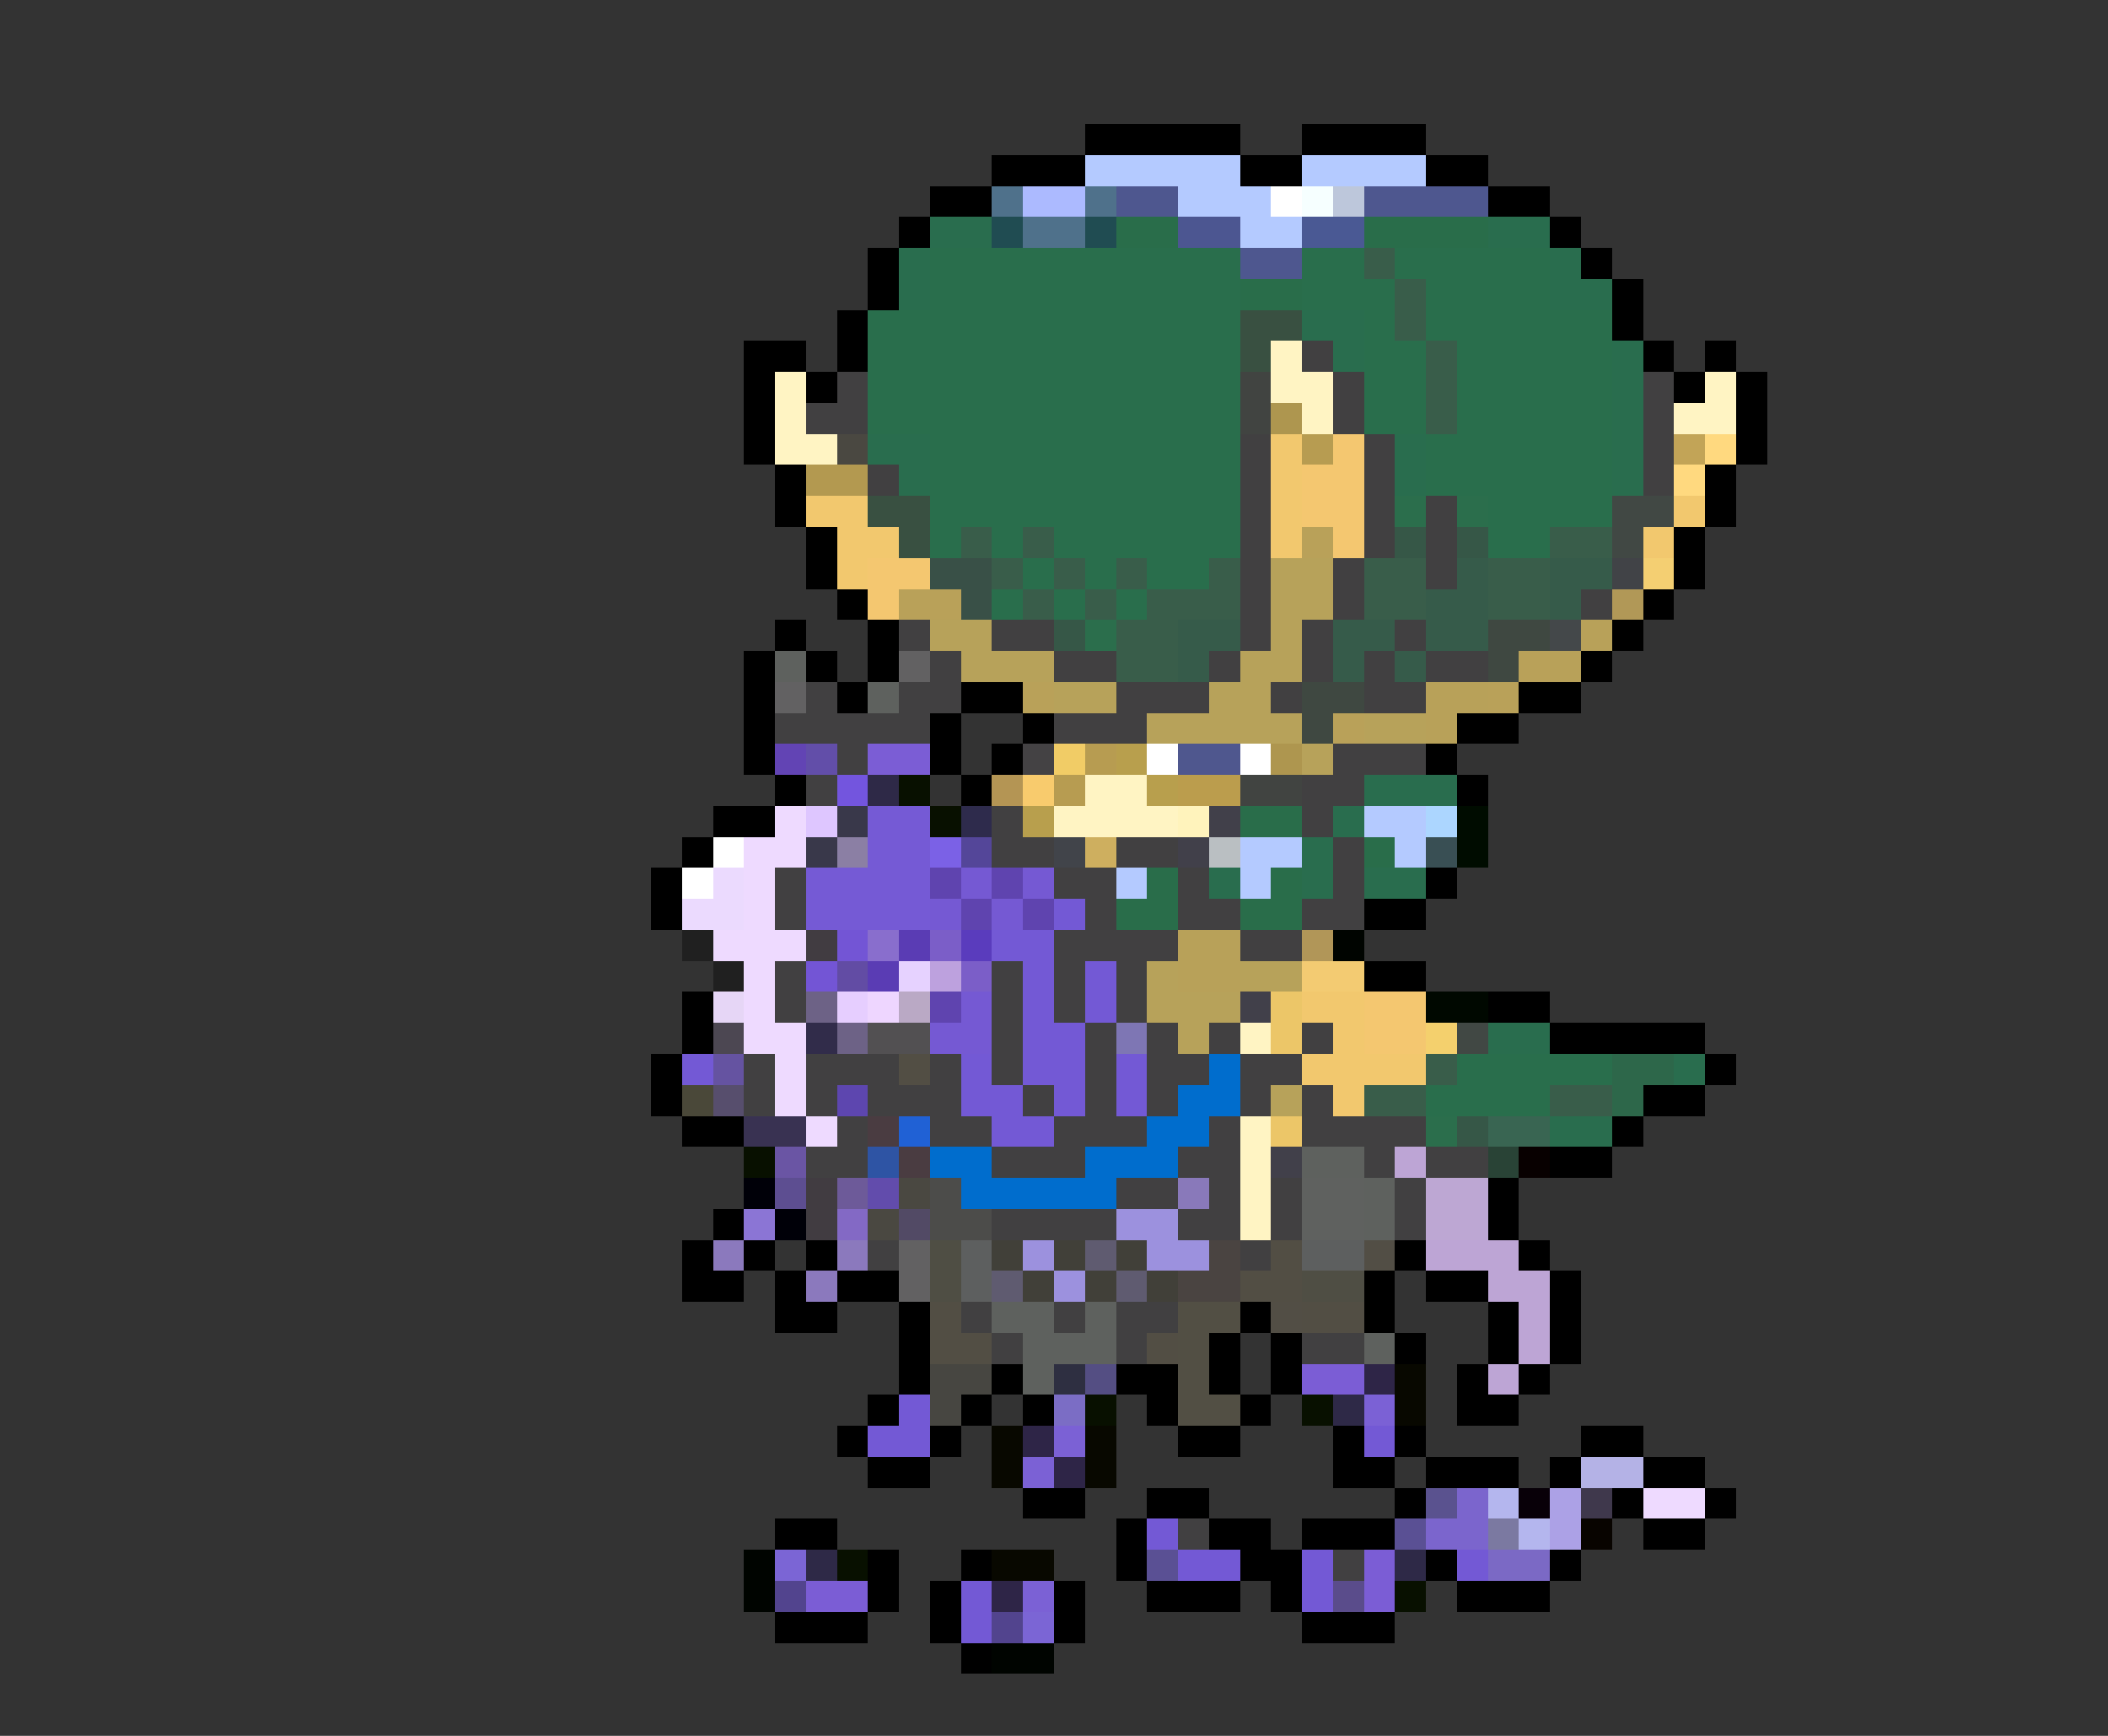 <svg xmlns="http://www.w3.org/2000/svg" viewBox="0 -0.5 68 56" shape-rendering="crispEdges">
<rect x="0" y="-0.5" width="68" height="56" fill="#333333" stroke="none"/>
<path stroke="#000000" d="M35 4h5M42 4h4M32 5h3M40 5h2M46 5h2M30 6h2M48 6h2M29 7h1M50 7h1M28 8h1M51 8h1M28 9h1M52 9h1M27 10h1M52 10h1M24 11h2M27 11h1M53 11h1M55 11h1M24 12h1M26 12h1M54 12h1M56 12h1M24 13h1M56 13h1M24 14h1M56 14h1M25 15h1M55 15h1M25 16h1M55 16h1M26 17h1M54 17h1M26 18h1M54 18h1M27 19h1M53 19h1M25 20h1M28 20h1M52 20h1M24 21h1M26 21h1M28 21h1M51 21h1M24 22h1M27 22h1M31 22h2M49 22h2M24 23h1M30 23h1M33 23h1M47 23h2M24 24h1M30 24h1M32 24h1M46 24h1M25 25h1M31 25h1M47 25h1M23 26h2M22 27h1M21 28h1M46 28h1M21 29h1M44 29h2M44 31h2M22 32h1M48 32h2M22 33h1M50 33h5M21 34h1M55 34h1M21 35h1M53 35h2M22 36h2M52 36h1M50 37h2M48 38h1M23 39h1M48 39h1M22 40h1M24 40h1M26 40h1M45 40h1M49 40h1M22 41h2M25 41h1M27 41h2M44 41h1M46 41h2M50 41h1M25 42h2M29 42h1M40 42h1M44 42h1M48 42h1M50 42h1M29 43h1M39 43h1M41 43h1M45 43h1M48 43h1M50 43h1M29 44h1M32 44h1M36 44h2M39 44h1M41 44h1M47 44h1M49 44h1M28 45h1M31 45h1M33 45h1M37 45h1M40 45h1M47 45h2M27 46h1M30 46h1M38 46h2M43 46h1M45 46h1M51 46h2M28 47h2M43 47h2M46 47h3M50 47h1M53 47h2M33 48h2M37 48h2M45 48h1M52 48h1M55 48h1M25 49h2M36 49h1M39 49h2M42 49h3M53 49h2M28 50h1M31 50h1M36 50h1M40 50h2M46 50h1M50 50h1M28 51h1M30 51h1M34 51h1M37 51h3M41 51h1M47 51h3M25 52h3M30 52h1M34 52h1M42 52h3M31 53h1" />
<path stroke="#b4caff" d="M35 5h5M42 5h4M38 6h3M40 7h2M44 26h2M40 27h2M45 27h1M36 28h1M40 28h1" />
<path stroke="#4f718b" d="M32 6h1M35 6h1M33 7h2" />
<path stroke="#acbaff" d="M33 6h2" />
<path stroke="#4e578f" d="M36 6h2M44 6h4M40 8h2" />
<path stroke="#ffffff" d="M41 6h1M37 24h1M40 24h1M23 27h1M22 28h1" />
<path stroke="#f6ffff" d="M42 6h1" />
<path stroke="#bdc7db" d="M43 6h1" />
<path stroke="#296d4e" d="M30 7h2M48 7h2M29 8h1M50 8h1M29 9h1M50 9h2M42 10h2M43 11h1M52 11h1M52 12h1M52 13h1M28 14h2M45 14h1M52 14h1M29 15h1M45 15h1M52 15h1M44 25h3M43 26h1M42 27h1M39 28h1M42 28h1M44 28h2M48 33h2M54 34h1M50 36h2" />
<path stroke="#204c52" d="M32 7h1M35 7h1" />
<path stroke="#296d4a" d="M36 7h2M44 7h4M40 9h2M40 26h2M44 27h1M37 28h1M41 28h1M36 29h2M40 29h2" />
<path stroke="#4c5691" d="M38 7h2" />
<path stroke="#4a5994" d="M42 7h2" />
<path stroke="#296e4c" d="M30 8h10M42 8h2M45 8h5M30 9h10M42 9h3M46 9h4M28 10h12M44 10h1M46 10h6M28 11h12M44 11h2M47 11h5M28 12h12M44 12h2M47 12h5M28 13h12M44 13h2M47 13h5M30 14h10M46 14h6M30 15h10M46 15h6M30 16h10M48 16h4M30 17h1M32 17h1M34 17h6M48 17h2M33 18h1M35 18h1M37 18h2M32 19h1M34 19h1M36 19h1M47 34h5M46 35h4" />
<path stroke="#395d4a" d="M44 8h1M45 9h1M45 10h1M46 11h1M46 12h1M46 13h1M31 17h1M33 17h1M50 17h2M32 18h1M34 18h1M36 18h1M39 18h1M44 18h2M48 18h2M33 19h1M35 19h1M37 19h3M44 19h2M48 19h2M36 20h2M36 21h2M46 34h1M44 35h2M50 35h2" />
<path stroke="#395041" d="M40 10h2M40 11h1M28 16h2M29 17h1" />
<path stroke="#fff4c3" d="M41 11h1M25 12h1M41 12h2M55 12h1M25 13h1M42 13h1M54 13h2M25 14h2M35 25h2M34 26h4M40 33h1M40 36h1M40 37h1M40 38h1M40 39h1" />
<path stroke="#414041" d="M42 11h1M27 12h1M43 12h1M53 12h1M26 13h2M43 13h1M53 13h1M40 14h1M44 14h1M53 14h1M28 15h1M40 15h1M44 15h1M53 15h1M40 16h1M44 16h1M46 16h1M40 17h1M44 17h1M46 17h1M40 18h1M43 18h1M46 18h1M40 19h1M43 19h1M51 19h1M29 20h1M32 20h2M40 20h1M42 20h1M45 20h1M30 21h1M34 21h2M39 21h1M42 21h1M44 21h1M46 21h2M26 22h1M29 22h2M36 22h3M41 22h1M44 22h2M25 23h5M34 23h3M27 24h1M43 24h3M26 25h1M42 25h2M32 26h1M42 26h1M32 27h2M36 27h2M43 27h1M25 28h1M34 28h2M38 28h1M43 28h1M25 29h1M35 29h1M38 29h2M42 29h2M34 30h4M40 30h2M25 31h1M32 31h1M34 31h1M36 31h1M25 32h1M32 32h1M34 32h1M36 32h1M32 33h1M35 33h1M37 33h1M39 33h1M42 33h1M24 34h1M26 34h3M30 34h1M32 34h1M35 34h1M37 34h2M40 34h2M24 35h1M26 35h1M28 35h3M33 35h1M35 35h1M37 35h1M40 35h1M42 35h1M27 36h1M30 36h2M34 36h3M39 36h1M42 36h4M26 37h2M32 37h3M38 37h2M44 37h1M46 37h2M36 38h2M39 38h1M41 38h1M45 38h1M32 39h4M38 39h2M41 39h1M45 39h1M28 40h1M40 40h1M31 42h1M34 42h1M36 42h2M32 43h1M36 43h1M42 43h2M38 49h1M43 50h1" />
<path stroke="#414441" d="M40 12h1M40 13h1M40 25h2" />
<path stroke="#ae964f" d="M41 13h1M41 24h1" />
<path stroke="#4a4841" d="M27 14h1M29 38h1M28 39h1" />
<path stroke="#f2c86e" d="M41 14h1M41 15h1M26 16h2M41 16h1M54 16h1M27 17h2M41 17h1M53 17h1M27 18h1M42 32h2M43 33h1M42 34h4M43 35h1" />
<path stroke="#b79c51" d="M42 14h1M35 24h1M34 25h1" />
<path stroke="#f4c770" d="M43 14h1M42 15h2M42 16h2M43 17h1M28 18h2M28 19h1M44 32h2M44 33h2" />
<path stroke="#c2a457" d="M54 14h1" />
<path stroke="#ffd97f" d="M55 14h1M54 15h1" />
<path stroke="#b39950" d="M26 15h2" />
<path stroke="#2b6e4c" d="M45 16h1M47 16h1M35 20h1M46 36h1" />
<path stroke="#414844" d="M52 16h2M52 17h1M47 33h1" />
<path stroke="#b9a159" d="M42 17h1M29 19h2M49 21h1M33 22h1M48 22h1M43 23h1" />
<path stroke="#365747" d="M45 17h1M47 17h1M34 20h1M47 36h1" />
<path stroke="#395047" d="M30 18h2M31 19h1" />
<path stroke="#b7a25a" d="M41 18h2M41 19h2M30 20h2M41 20h1M31 21h3M40 21h2M34 22h2M39 22h2M37 23h5M44 23h2M42 24h1M37 31h1M40 31h2M37 32h3M38 33h1M41 35h1" />
<path stroke="#365b4a" d="M47 18h1M50 18h2M46 19h2M50 19h1M38 20h2M43 20h2M46 20h2M38 21h1M43 21h1M45 21h1" />
<path stroke="#414347" d="M52 18h1" />
<path stroke="#f4cf72" d="M53 18h1" />
<path stroke="#b19857" d="M52 19h1" />
<path stroke="#3f4841" d="M48 20h2M48 21h1M42 22h2M42 23h1" />
<path stroke="#44484a" d="M50 20h1" />
<path stroke="#b8a159" d="M51 20h1M50 21h1M46 22h2M46 23h1M38 30h2M38 31h2" />
<path stroke="#5e615e" d="M25 21h1M28 22h1M42 37h2M44 38h1M44 39h1M32 42h2M35 42h1M33 43h3M44 43h1M33 44h1" />
<path stroke="#626162" d="M29 21h1M25 22h1M29 40h1M29 41h1" />
<path stroke="#6244b4" d="M25 24h1" />
<path stroke="#624ea9" d="M26 24h1" />
<path stroke="#7b5dd5" d="M28 24h2M42 44h2M44 50h1M26 51h2M44 51h1" />
<path stroke="#444244" d="M33 24h1" />
<path stroke="#f1cc66" d="M34 24h1" />
<path stroke="#b89f4d" d="M36 24h1M37 25h1M33 26h1" />
<path stroke="#4f578e" d="M38 24h2" />
<path stroke="#7355de" d="M27 25h1" />
<path stroke="#2e2947" d="M28 25h1M43 45h1M26 50h1M45 50h1" />
<path stroke="#081000" d="M29 25h1M30 26h1M24 37h1M35 45h1M42 45h1M27 50h1M45 51h1" />
<path stroke="#b49554" d="M32 25h1" />
<path stroke="#f8cb6d" d="M33 25h1" />
<path stroke="#bb9d4d" d="M38 25h2" />
<path stroke="#eedaff" d="M25 26h1M24 27h2M24 28h1M24 29h1M23 30h3M24 31h1M24 32h1M24 33h2M25 34h1M25 35h1M26 36h1M53 48h2" />
<path stroke="#dec6ff" d="M26 26h1" />
<path stroke="#39384a" d="M27 26h1M26 27h1" />
<path stroke="#755ad5" d="M28 26h2M28 27h2M26 28h4M26 29h4" />
<path stroke="#2e2b4c" d="M31 26h1" />
<path stroke="#fff3bc" d="M38 26h1" />
<path stroke="#41404a" d="M39 26h1M38 27h1M40 32h1M41 37h1" />
<path stroke="#acd6ff" d="M46 26h1" />
<path stroke="#000c00" d="M47 26h1M47 27h1" />
<path stroke="#8b7fa4" d="M27 27h1" />
<path stroke="#7b61e6" d="M30 27h1" />
<path stroke="#544699" d="M31 27h1" />
<path stroke="#41444a" d="M34 27h1" />
<path stroke="#ceaf5f" d="M35 27h1" />
<path stroke="#babfc2" d="M39 27h1" />
<path stroke="#394f54" d="M46 27h1" />
<path stroke="#ebdafe" d="M23 28h1M22 29h2" />
<path stroke="#5f44af" d="M30 28h1M32 28h1M31 29h1M33 29h1M30 32h1" />
<path stroke="#7559d3" d="M31 28h1M33 28h1M30 29h1M32 29h1M31 32h1M30 33h2" />
<path stroke="#7359d5" d="M34 29h1M32 30h2M33 31h1M35 31h1M33 32h1M35 32h1M33 33h2M22 34h1M31 34h1M33 34h2M36 34h1M31 35h2M34 35h1M36 35h1M32 36h2M29 45h1M28 46h2M44 46h1M37 49h1M38 50h2M42 50h1M47 50h1M31 51h1M42 51h1M31 52h1" />
<path stroke="#202020" d="M22 30h1M23 31h1" />
<path stroke="#413c41" d="M26 30h1M26 38h1M26 39h1" />
<path stroke="#7355d5" d="M27 30h1M26 31h1" />
<path stroke="#896ecd" d="M28 30h1" />
<path stroke="#5a3cb4" d="M29 30h1M28 31h1" />
<path stroke="#7b5ec8" d="M30 30h1M31 31h1" />
<path stroke="#5a3cbd" d="M31 30h1" />
<path stroke="#b19658" d="M42 30h1" />
<path stroke="#000400" d="M43 30h1M24 50h1M24 51h1M32 53h2" />
<path stroke="#624ca4" d="M27 31h1" />
<path stroke="#e6d2ff" d="M29 31h1" />
<path stroke="#bda1de" d="M30 31h1" />
<path stroke="#f3cb72" d="M42 31h2" />
<path stroke="#e6d6f6" d="M23 32h1" />
<path stroke="#6d6286" d="M26 32h1M27 33h1" />
<path stroke="#e6ceff" d="M27 32h1" />
<path stroke="#eed6ff" d="M28 32h1" />
<path stroke="#baa9c5" d="M29 32h1" />
<path stroke="#ecc668" d="M41 32h1M41 33h1M41 36h1" />
<path stroke="#000800" d="M46 32h2" />
<path stroke="#4c4752" d="M23 33h1" />
<path stroke="#312c4a" d="M26 33h1" />
<path stroke="#525052" d="M28 33h2" />
<path stroke="#7e76b4" d="M36 33h1" />
<path stroke="#f4d06d" d="M46 33h1" />
<path stroke="#6553a1" d="M23 34h1" />
<path stroke="#524e44" d="M29 34h1M41 40h1M40 41h2M30 42h1M42 42h2M30 43h2M37 43h1" />
<path stroke="#006dcd" d="M39 34h1M38 35h2M37 36h2M30 37h2M35 37h3M31 38h5" />
<path stroke="#2d674a" d="M52 34h2M52 35h1" />
<path stroke="#4a4839" d="M22 35h1" />
<path stroke="#574e6d" d="M23 35h1" />
<path stroke="#5d46af" d="M27 35h1" />
<path stroke="#393252" d="M24 36h2" />
<path stroke="#4a3c41" d="M28 36h1M29 37h1" />
<path stroke="#2061d5" d="M29 36h1" />
<path stroke="#396552" d="M48 36h2" />
<path stroke="#6a55a4" d="M25 37h1" />
<path stroke="#2e54a4" d="M28 37h1" />
<path stroke="#bda5d5" d="M45 37h1M46 40h3M48 41h2M49 42h1M49 43h1M48 44h1" />
<path stroke="#294336" d="M48 37h1" />
<path stroke="#080000" d="M49 37h1" />
<path stroke="#000008" d="M24 38h1M25 39h1" />
<path stroke="#5d4e91" d="M25 38h1" />
<path stroke="#6d5a99" d="M27 38h1" />
<path stroke="#624cac" d="M28 38h1" />
<path stroke="#4c4c4a" d="M30 38h1M30 39h2" />
<path stroke="#8979ba" d="M38 38h1" />
<path stroke="#5f615f" d="M42 38h2M42 39h2" />
<path stroke="#bda7d3" d="M46 38h2M46 39h2" />
<path stroke="#8b75d5" d="M24 39h1" />
<path stroke="#8369c5" d="M27 39h1" />
<path stroke="#524a65" d="M29 39h1" />
<path stroke="#9c91de" d="M36 39h2M33 40h1M37 40h2M34 41h1" />
<path stroke="#8b79bd" d="M23 40h1M27 40h1M26 41h1" />
<path stroke="#4f4e44" d="M30 40h1M30 41h1M42 41h2" />
<path stroke="#5d5f5f" d="M31 40h1M42 40h2M31 41h1" />
<path stroke="#414039" d="M32 40h1M34 40h1M36 40h1M33 41h1M35 41h1M37 41h1" />
<path stroke="#5f5b70" d="M35 40h1M32 41h1M36 41h1" />
<path stroke="#4a4441" d="M39 40h1M38 41h2" />
<path stroke="#524e45" d="M44 40h1M41 42h1" />
<path stroke="#524f44" d="M38 42h2M38 43h1M38 44h1M38 45h2" />
<path stroke="#474641" d="M30 44h2M30 45h1" />
<path stroke="#2e2f41" d="M34 44h1" />
<path stroke="#544e83" d="M35 44h1" />
<path stroke="#2e2547" d="M44 44h1M33 46h1M34 47h1M32 51h1" />
<path stroke="#080800" d="M45 44h1M45 45h1M32 46h1M35 46h1M32 47h1M35 47h1M32 50h2" />
<path stroke="#7b6dc5" d="M34 45h1" />
<path stroke="#7b61d5" d="M44 45h1M34 46h1M33 47h1M33 51h1" />
<path stroke="#b4b2e6" d="M51 47h2" />
<path stroke="#5a528f" d="M46 48h1" />
<path stroke="#7b65cd" d="M47 48h1M46 49h2" />
<path stroke="#b4b6ee" d="M48 48h1M49 49h1" />
<path stroke="#080008" d="M49 48h1" />
<path stroke="#aca1e6" d="M50 48h1M50 49h1" />
<path stroke="#3f384c" d="M51 48h1" />
<path stroke="#5a5094" d="M45 49h1M37 50h1" />
<path stroke="#7b79a1" d="M48 49h1" />
<path stroke="#080400" d="M51 49h1" />
<path stroke="#7b65d5" d="M25 50h1M33 52h1" />
<path stroke="#7b69c5" d="M48 50h2" />
<path stroke="#52448e" d="M25 51h1M32 52h1" />
<path stroke="#5a4c8b" d="M43 51h1" />
</svg>